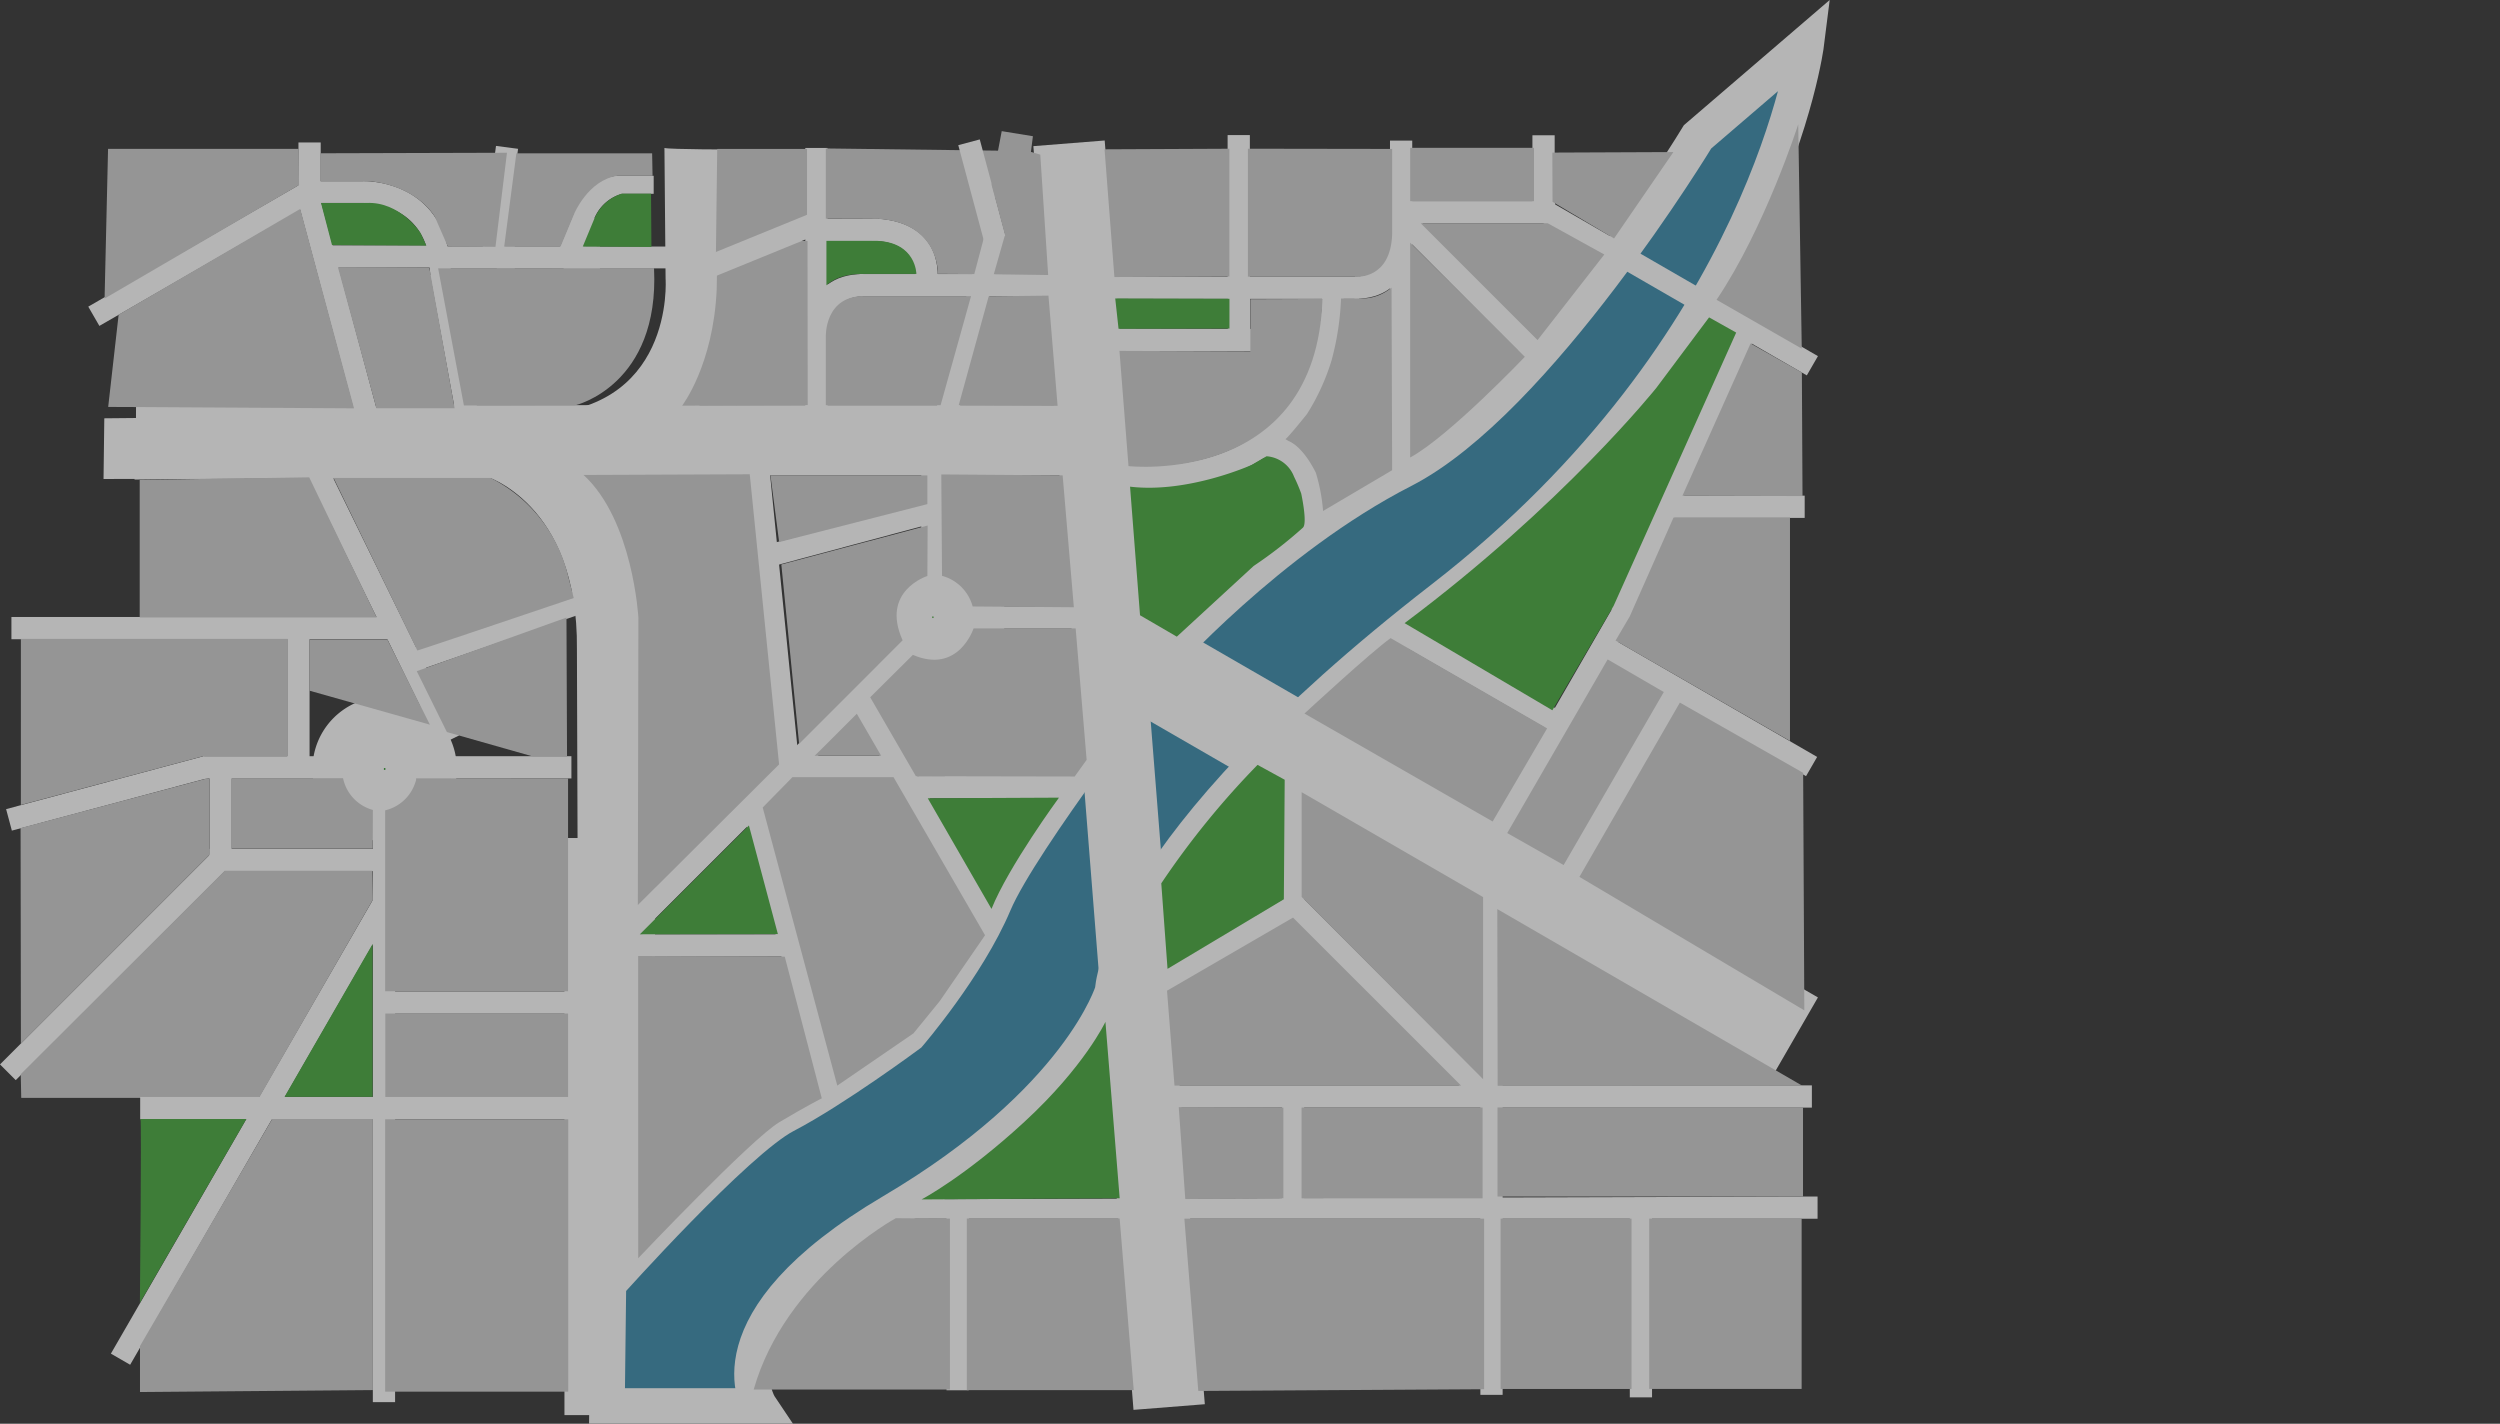 <svg xmlns="http://www.w3.org/2000/svg" width="387.291" height="220.555" viewBox="0 0 387.291 220.555">
  <rect x="0" y="0" width="387.291" height="220.555" fill="#333333" stroke="none"/>
  <g id="temp-delete-google-map" transform="translate(111.91 139.59)" opacity="0.64" style="isolation: isolate">
    <path id="ee-background" d="M365.434,188.923h0Z" transform="translate(-90.054 -113.33)" fill="#a9ff63"/>
    <g id="Group_14" data-name="Group 14" transform="translate(-5.049 1.359)">
      <path id="Path_14" data-name="Path 14" d="M448.4,599.9" transform="translate(-448.4 -599.9)" fill="#dff3fb"/>
    </g>
    <path id="Path_15" data-name="Path 15" d="M83.335,24.476l.178,20.258s1.552,21.244-21.385,21l-65.567.624-.12,9.4,61.894-.127S93.2,81.575,94.148,45.087l.469-20.37S84.059,24.717,83.335,24.476Z" transform="translate(-92.312 -141.145)" fill="#fff" stroke="rgba(0,0,0,0)" stroke-width="7.673"/>
    <path id="Path_16" data-name="Path 16" d="M87.726,0l.645,54.08s-4.056,14.7-26.942,14.461L.12,68.746,0,80.461l60.841.613s36.992,4.007,37.942-32.4L99.251.241S88.448.241,87.726,0Z" transform="translate(-91.076 22.426) rotate(-90)" fill="#fff" stroke="rgba(0,0,0,0)" stroke-width="7.656"/>
    <g id="Group_15" data-name="Group 15" transform="translate(-46.164 -76.824)">
      <g id="g-1" transform="translate(0 0)">
        <g id="g-2">
          <path id="Path_17" data-name="Path 17" d="M326.313,27.287H436.192V38.163H326.313Z" transform="translate(-326.313 -27.287)" fill="#fff"/>
        </g>
      </g>
    </g>
    <g id="Group_16" data-name="Group 16" transform="translate(-12.653 -9.767) rotate(90)">
      <g id="g-3" transform="translate(0 0)">
        <g id="g-4">
          <path id="Path_18" data-name="Path 18" d="M0,0H89.4V11.814H0Z" fill="#fff"/>
        </g>
      </g>
    </g>
    <g id="Group_17" data-name="Group 17" transform="matrix(0.898, -0.44, 0.44, 0.898, -64.733, -66.754)">
      <g id="g-5" transform="translate(0 0)">
        <g id="g-6" transform="translate(0 0)">
          <path id="Path_19" data-name="Path 19" d="M0,0H3.446V47.44H0Z" fill="#fff"/>
        </g>
      </g>
    </g>
    <g id="Group_18" data-name="Group 18" transform="translate(-57.845 -25.99)">
      <g id="g-7" transform="translate(0 0)">
        <g id="g-8">
          <path id="Path_20" data-name="Path 20" d="M346.18,26.03a5.526,5.526,0,1,1-5.526,5.526A5.528,5.528,0,0,1,346.18,26.03Z" transform="translate(-340.654 -26.03)" fill="#008200" stroke="#fff" stroke-width="11.317"/>
        </g>
      </g>
    </g>
    <g id="Group_19" data-name="Group 19" transform="translate(-48.688 -18.996) rotate(-90)">
      <g id="g-9" transform="translate(0 0)">
        <g id="g-10">
          <path id="Path_21" data-name="Path 21" d="M0,0H3.446V25.3H0Z" fill="#fff"/>
        </g>
      </g>
    </g>
    <g id="Group_20" data-name="Group 20" transform="translate(-80.357 -18.993) rotate(-90)">
      <g id="g-11">
        <g id="g-12">
          <path id="Path_22" data-name="Path 22" d="M0,0H3.446V22.881H0Z" fill="#fff"/>
        </g>
      </g>
    </g>
    <g id="Group_21" data-name="Group 21" transform="matrix(-0.259, -0.966, 0.966, -0.259, -110.072, -10.915)">
      <g id="g-13" transform="translate(0 0)">
        <g id="g-14" transform="translate(0 0)">
          <path id="Path_23" data-name="Path 23" d="M0,0H3.446V31.728H0Z" fill="#fff"/>
        </g>
      </g>
    </g>
    <g id="Group_22" data-name="Group 22" transform="translate(-54.151 -14.638)">
      <g id="g-15" transform="translate(0)">
        <g id="g-16">
          <path id="Path_24" data-name="Path 24" d="M10.234,231.478H13.68V323.74H10.234Z" transform="translate(-10.234 -231.478)" fill="#fff"/>
        </g>
      </g>
    </g>
    <g id="Group_23" data-name="Group 23" transform="matrix(0.866, 0.5, -0.5, 0.866, -54.067, -0.32)">
      <g id="g-17" transform="translate(0 0)">
        <g id="g-18" transform="translate(0)">
          <path id="Path_25" data-name="Path 25" d="M0,0H3.446V81.329H0Z" fill="#fff"/>
        </g>
      </g>
    </g>
    <g id="Group_24" data-name="Group 24" transform="translate(-79.456 -19.817)">
      <g id="g-19" transform="translate(0)">
        <g id="g-20">
          <path id="Path_26" data-name="Path 26" d="M10.234,38.078H13.68V53.255H10.234Z" transform="translate(-10.234 -38.078)" fill="#fff"/>
        </g>
      </g>
    </g>
    <g id="Group_25" data-name="Group 25" transform="matrix(0, -1, 1, 0, -79.452, -4.636)">
      <g id="g-21" transform="translate(0)">
        <g id="g-22">
          <path id="Path_27" data-name="Path 27" d="M0,0H3.446V25.543H0Z" fill="#fff"/>
        </g>
      </g>
    </g>
    <g id="Group_26" data-name="Group 26" transform="translate(-79.248 -7.357) rotate(45)">
      <g id="g-23" transform="translate(0 0)">
        <g id="g-24">
          <path id="Path_28" data-name="Path 28" d="M0,0H3.446V46.191H0Z" fill="#fff"/>
        </g>
      </g>
    </g>
    <g id="Group_27" data-name="Group 27" transform="translate(-52.493 17.443) rotate(-90)">
      <g id="g-25" transform="translate(0 0)">
        <g id="g-26">
          <path id="Path_29" data-name="Path 29" d="M0,0H3.446V37.437H0Z" fill="#fff"/>
        </g>
      </g>
    </g>
    <g id="Group_28" data-name="Group 28" transform="matrix(0, 1, -1, 0, -51.278, -44.009)">
      <g id="g-27" transform="translate(0 0)">
        <g id="g-28">
          <path id="Path_30" data-name="Path 30" d="M0,0H3.446V58.862H0Z" fill="#fff"/>
        </g>
      </g>
    </g>
    <g id="Group_29" data-name="Group 29" transform="translate(-67.399 -41.536)">
      <g id="g-29" transform="translate(0)">
        <g id="g-30">
          <path id="Path_31" data-name="Path 31" d="M10.234,49.673H13.68v19.8H10.234Z" transform="translate(-10.234 -49.673)" fill="#fff"/>
        </g>
      </g>
    </g>
    <path id="Path_32" data-name="Path 32" d="M189.1,504.1a6.456,6.456,0,0,1-4.621-4.92H167.246V510.1h21.831Z" transform="translate(-243.245 -518.216)" fill="#cdcdcd" stroke="#fff" stroke-width="0"/>
    <path id="Path_33" data-name="Path 33" d="M317.239,499.284a1.009,1.009,0,0,1-.089.55,6.474,6.474,0,0,1-4.7,4.409V532.27h28.333V499.31Z" transform="translate(-364.691 -518.298)" fill="#cdcdcd" stroke="rgba(255,255,255,0)" stroke-width="15.746"/>
    <g id="Group_30" data-name="Group 30" transform="translate(-52.216 17.421)">
      <g id="g-31" transform="translate(0 0)">
        <g id="g-32">
          <path id="Path_34" data-name="Path 34" d="M84.089,32.851H112.4V45.945H84.089Z" transform="translate(-84.089 -32.851)" fill="#cdcdcd"/>
        </g>
      </g>
    </g>
    <path id="Path_35" data-name="Path 35" d="M222.712,630.722V654.4H209.074Z" transform="translate(-276.905 -624.066)" fill="#45a73c" stroke="#000" stroke-width="0"/>
    <path id="Path_36" data-name="Path 36" d="M31.427,572.576H54.31l.076,4.484L36.748,607.766H-.088l-.076-3.673Z" transform="translate(-108.531 -577.276)" fill="#cdcdcd" stroke="#000" stroke-width="0"/>
    <path id="Path_37" data-name="Path 37" d="M-.3,507.122l28.813-7.668h.436v11.831l-29.2,29.23Z" transform="translate(-108.42 -518.435)" fill="#cdcdcd" stroke="#000" stroke-width="0"/>
    <path id="Path_38" data-name="Path 38" d="M-.059,388.636H41.293V406.8H28.238l-28.3,7.57Z" transform="translate(-108.615 -429.26)" fill="#cdcdcd" stroke="#000" stroke-width="0"/>
    <g id="Group_31" data-name="Group 31" transform="translate(-90.266 -65.644)">
      <g id="g-33" transform="translate(0)">
        <g id="g-34">
          <path id="Path_39" data-name="Path 39" d="M107.366,51.786l26.259-.405,10.454,21.712H107.366Z" transform="translate(-107.366 -51.381)" fill="#cdcdcd"/>
        </g>
      </g>
    </g>
    <g id="Group_32" data-name="Group 32" transform="matrix(0.984, -0.179, 0.179, 0.984, -45.291, -96.995)">
      <g id="g-35">
        <g id="g-36">
          <path id="Path_40" data-name="Path 40" d="M0,0,3.222.323l.285,21.269H.061Z" fill="#fff"/>
        </g>
      </g>
    </g>
    <path id="Path_41" data-name="Path 41" d="M216.52,40.814l-3.257.065-.367-3.721s-.717-7.718-10-8.095l-.027-3.442s11.28-.374,13.223,11.311Z" transform="translate(-258.427 -137.143)" fill="#fff" stroke="#000" stroke-width="0"/>
    <path id="Path_42" data-name="Path 42" d="M325.833,111.98" transform="translate(-354.258 -205.914)" fill="#fff" stroke="#000" stroke-width="0"/>
    <g id="Group_33" data-name="Group 33" transform="matrix(-0.5, -0.866, 0.866, -0.5, -96.514, -89.101)">
      <g id="g-37" transform="translate(0 0)">
        <g id="g-38">
          <path id="Path_43" data-name="Path 43" d="M0,0H3.446V40.154H0Z" fill="#fff"/>
        </g>
      </g>
    </g>
    <g id="Group_34" data-name="Group 34" transform="translate(-65.674 -117.52)">
      <g id="g-39" transform="translate(0 0)">
        <g id="g-40">
          <path id="Path_44" data-name="Path 44" d="M10.234,18.084H13.68v7.208H10.234Z" transform="translate(-10.234 -18.084)" fill="#fff"/>
        </g>
      </g>
    </g>
    <g id="Group_35" data-name="Group 35" transform="translate(-43.534 -97.981) rotate(-90)">
      <g id="g-43" transform="translate(0 0)">
        <g id="g-44">
          <path id="Path_45" data-name="Path 45" d="M0,0H3.446V11.368H0Z" fill="#fff"/>
        </g>
      </g>
    </g>
    <g id="Group_36" data-name="Group 36" transform="matrix(0.992, 0.13, -0.13, 0.992, -35.072, -116.985)">
      <g id="g-45" transform="translate(0 0)">
        <g id="g-46">
          <path id="Path_46" data-name="Path 46" d="M0,0H3.446V17.569H0Z" fill="#fff"/>
        </g>
      </g>
    </g>
    <g id="Group_37" data-name="Group 37" transform="translate(-34.949 -97.983) rotate(-90)">
      <g id="g-47" transform="translate(0 0)">
        <g id="g-48">
          <path id="Path_47" data-name="Path 47" d="M0,0H3.446V15.979H0Z" fill="#fff"/>
        </g>
      </g>
    </g>
    <g id="Group_38" data-name="Group 38" transform="matrix(0.925, 0.381, -0.381, 0.925, -22.846, -107.049)">
      <g id="g-49" transform="translate(0 0)">
        <g id="g-50">
          <path id="Path_48" data-name="Path 48" d="M.021.218,3.421,0l.025,7.824H0Z" fill="#fff"/>
        </g>
      </g>
    </g>
    <path id="Path_49" data-name="Path 49" d="M274.948,115.949l17.3-.047s13.035-3.091,12.153-21.214l-33.446.015Z" transform="translate(-314.991 -192.721)" fill="#cdcdcd" stroke="#000" stroke-width="0"/>
    <g id="Group_39" data-name="Group 39" transform="translate(-95.709 -93.344) rotate(-90)">
      <g id="g-55">
        <g id="g-56">
          <path id="Path_50" data-name="Path 50" d="M0,0,23.181.539V30.062l-5.6.067Z" fill="#cdcdcd"/>
        </g>
      </g>
    </g>
    <g id="Group_40" data-name="Group 40" transform="matrix(0.966, -0.259, 0.259, 0.966, -65.814, -108.614)">
      <g id="g-57" transform="translate(0 0)">
        <g id="g-58">
          <path id="Path_51" data-name="Path 51" d="M0,0H3.446V13.259H0Z" fill="#fff"/>
        </g>
      </g>
    </g>
    <g id="Group_41" data-name="Group 41" transform="matrix(0, -1, 1, 0, -61.389, -98.138)">
      <g id="g-59">
        <g id="g-60">
          <path id="Path_52" data-name="Path 52" d="M0,0H3.446V17.587H0Z" fill="#fff"/>
        </g>
      </g>
    </g>
    <path id="Path_53" data-name="Path 53" d="M168.919,42.846l1.707,6.529,14.615.086-.9-1.959s-3.155-4.915-8.4-4.647Z" transform="translate(-231.104 -151.003)" fill="#45a73c" stroke="#000" stroke-width="0"/>
    <g id="Group_42" data-name="Group 42" transform="matrix(0.966, -0.259, 0.259, 0.966, -62.425, -95.961)">
      <g id="g-61" transform="translate(0 0)">
        <g id="g-62" transform="translate(0 0)">
          <path id="Path_54" data-name="Path 54" d="M0,0H3.446V22.139H0Z" fill="#fff"/>
        </g>
      </g>
    </g>
    <g id="Group_43" data-name="Group 43" transform="translate(-95.149 -76.331) rotate(-90)">
      <g id="g-63">
        <g id="g-64">
          <path id="Path_55" data-name="Path 55" d="M.221,0,14.509,1.617,30.9,29.754,0,38.085Z" fill="#cdcdcd"/>
        </g>
      </g>
    </g>
    <g id="Group_44" data-name="Group 44" transform="translate(-59.558 -76.348) rotate(-90)">
      <g id="g-65">
        <g id="g-66">
          <path id="Path_56" data-name="Path 56" d="M0,5.959,21.841,0l-.093,14.16L0,18.075Z" fill="#cdcdcd"/>
        </g>
      </g>
    </g>
    <path id="Path_57" data-name="Path 57" d="M831.835-35.241S826,11.587,775.456,50.745s-51.1,60.821-51.1,60.821-5,16.941-34.16,34.16-20.514,30.122-20.514,30.122H646.029l.225-18.88s19.833-22.213,27.411-26.15S692.832,118.3,692.832,118.3,701.858,107.808,706,98s25.445-37.183,25.445-37.183S748.6,41.506,769.358,30.886s45.617-51.651,45.617-51.651Z" transform="translate(-663.903 -97.631)" fill="#388aab" stroke="#fff" stroke-width="5.496"/>
    <g id="Group_45" data-name="Group 45" transform="matrix(-0.079, -0.997, 0.997, -0.079, 63.687, 78.821)">
      <g id="g-67" transform="translate(0 0)">
        <g id="g-68" transform="translate(0 0)">
          <path id="Path_58" data-name="Path 58" d="M0,0H196.36V11.082H0Z" transform="translate(0 0)" fill="#fff"/>
        </g>
      </g>
    </g>
    <g id="Group_46" data-name="Group 46" transform="matrix(-0.866, -0.5, 0.5, -0.866, 162.381, 27.637)">
      <g id="g-69" transform="translate(0 0)">
        <g id="g-70">
          <path id="Path_59" data-name="Path 59" d="M0,0H126.771V14.673H0Z" fill="#fff"/>
        </g>
      </g>
    </g>
    <g id="Group_48" data-name="Group 48" transform="translate(12.844 -116.669)">
      <g id="g-73" transform="translate(0 0)">
        <g id="g-74">
          <path id="Path_61" data-name="Path 61" d="M10.234,110.51H13.68v44.047H10.234Z" transform="translate(-10.234 -110.51)" fill="#fff"/>
        </g>
      </g>
    </g>
    <path id="Path_62" data-name="Path 62" d="M541.292,109.463h-3.436s-.562-10.2,9.032-10.158l-.094,3.466S541.292,102.409,541.292,109.463Z" transform="translate(-525.056 -196.437)" fill="#fff" stroke="#000" stroke-width="0"/>
    <g id="Group_49" data-name="Group 49" transform="matrix(0, -1, 1, 0, 21.245, -93.689)">
      <g id="g-75" transform="translate(0 0)">
        <g id="g-76">
          <path id="Path_63" data-name="Path 63" d="M0,0H3.446V35.75H0Z" fill="#fff"/>
        </g>
      </g>
    </g>
    <path id="Path_64" data-name="Path 64" d="M760.043,163.2" transform="translate(-705.656 -247.131)" fill="#fff" stroke="#000" stroke-width="0"/>
    <g id="Group_50" data-name="Group 50" transform="translate(24.14 -105.705) rotate(90)">
      <g id="g-79" transform="translate(0 0)">
        <g id="g-80">
          <path id="Path_65" data-name="Path 65" d="M0,0H3.446V10.573H0Z" fill="#fff"/>
        </g>
      </g>
    </g>
    <path id="Path_66" data-name="Path 66" d="M3.442,10.158H.006S-.555-.047,9.038,0L8.944,3.466S3.442,3.1,3.442,10.158Z" transform="translate(33.371 -105.712) rotate(90)" fill="#fff" stroke="#000" stroke-width="0"/>
    <g id="Group_51" data-name="Group 51" transform="matrix(-0.966, -0.259, 0.259, -0.966, 36.275, -74.676)">
      <g id="g-81" transform="translate(0 0)">
        <g id="g-82" transform="translate(0 0)">
          <path id="Path_67" data-name="Path 67" d="M0,0H3.446V29.562H0Z" fill="#fff"/>
        </g>
      </g>
    </g>
    <path id="Path_68" data-name="Path 68" d="M555.481,72.994v6.894s1.5-1.724,5.245-1.774h8.692s-.025-4.821-5.995-5.12Z" transform="translate(-539.365 -175.265)" fill="#45a73c" stroke="#008200" stroke-width="0"/>
    <path id="Path_69" data-name="Path 69" d="M457.8,98.45l-19.46.094s4.851-6.3,5.36-18.04l.119-7.484h13.951Z" transform="translate(-444.581 -175.285)" fill="#cdcdcd" stroke="#008200" stroke-width="0"/>
    <path id="Path_70" data-name="Path 70" d="M573.133,133.679H555.352v-10.6s-.254-6.5,6.169-6.3h16.331Z" transform="translate(-539.33 -210.495)" fill="#cdcdcd" stroke="#008200" stroke-width="0"/>
    <path id="Path_71" data-name="Path 71" d="M573,19.077s.24-7.874-9.268-8.524l-8.106-.026V-.349l28.066.362-5.065,19.1Z" transform="translate(-539.604 -116.245)" fill="#cdcdcd" stroke="#008200" stroke-width="0"/>
    <g id="Group_52" data-name="Group 52" transform="translate(-1.004 -116.521)">
      <g id="g-77" transform="translate(0 0)">
        <g id="g-78">
          <path id="Path_72" data-name="Path 72" d="M40.495,30.195H54.411V42.23L40.293,46.546Z" transform="translate(-40.293 -30.195)" fill="#cdcdcd"/>
        </g>
      </g>
    </g>
    <g id="Group_53" data-name="Group 53" transform="translate(42.043 -116.151)">
      <g id="g-83" transform="translate(0 0)">
        <g id="g-84">
          <path id="Path_73" data-name="Path 73" d="M47.123,50.817l1.776.514,1.222,18.654L41.7,69.85Z" transform="translate(-41.696 -50.817)" fill="#cdcdcd"/>
        </g>
      </g>
    </g>
    <g id="Group_54" data-name="Group 54" transform="translate(36.613 -93.793)">
      <g id="g-85" transform="translate(0 0)">
        <g id="g-86">
          <path id="Path_74" data-name="Path 74" d="M19.25,41.854l9.257-.107,1.417,17.07L14.607,58.71Z" transform="translate(-14.607 -41.747)" fill="#cdcdcd"/>
        </g>
      </g>
    </g>
    <g id="Group_55" data-name="Group 55" transform="translate(30.812 -66.827)">
      <g id="g-87" transform="translate(0 0)">
        <g id="g-88">
          <path id="Path_75" data-name="Path 75" d="M10.234,44.769H13.68V62.613H10.234Z" transform="translate(-10.234 -44.769)" fill="#fff"/>
        </g>
      </g>
    </g>
    <g id="Group_56" data-name="Group 56" transform="translate(27.082 -49.497)">
      <g id="g-89" transform="translate(0 0)">
        <g id="g-90">
          <path id="Path_76" data-name="Path 76" d="M346.18,26.03a5.526,5.526,0,1,1-5.526,5.526A5.528,5.528,0,0,1,346.18,26.03Z" transform="translate(-340.654 -26.03)" fill="#45a73c" stroke="#fff" stroke-width="11.317"/>
        </g>
      </g>
    </g>
    <g id="Group_57" data-name="Group 57" transform="matrix(0, 1, -1, 0, 57.45, -45.65)">
      <g id="g-91" transform="translate(0 0)">
        <g id="g-92">
          <path id="Path_77" data-name="Path 77" d="M0,0H3.446V19.736H0Z" fill="#fff"/>
        </g>
      </g>
    </g>
    <g id="Group_58" data-name="Group 58" transform="translate(28.536 -41.118) rotate(45)">
      <g id="g-93" transform="translate(0 0)">
        <g id="g-94">
          <path id="Path_78" data-name="Path 78" d="M0,0H3.446V63.55H0Z" fill="#fff"/>
        </g>
      </g>
    </g>
    <g id="Group_59" data-name="Group 59" transform="matrix(0.995, -0.1, 0.1, 0.995, 3.834, -66.904)">
      <g id="g-95" transform="translate(0 0)">
        <g id="g-96">
          <path id="Path_79" data-name="Path 79" d="M0,0H3.446V47.944H0Z" fill="#fff"/>
        </g>
      </g>
    </g>
    <g id="Group_60" data-name="Group 60" transform="matrix(0.866, -0.5, 0.5, 0.866, 19.567, -30.784)">
      <g id="g-97" transform="translate(0 0)">
        <g id="g-98">
          <path id="Path_80" data-name="Path 80" d="M0,0H3.446V40.3H0Z" fill="#fff"/>
        </g>
      </g>
    </g>
    <g id="Group_61" data-name="Group 61" transform="matrix(0.966, -0.259, 0.259, 0.966, 3.082, -14.043)">
      <g id="g-99" transform="translate(0 0)">
        <g id="g-100" transform="translate(0)">
          <path id="Path_81" data-name="Path 81" d="M0,0H3.446V45.884H0Z" fill="#fff"/>
        </g>
      </g>
    </g>
    <g id="Group_62" data-name="Group 62" transform="matrix(0, -1, 1, 0, -13.536, 8.598)">
      <g id="g-101" transform="translate(0 0)">
        <g id="g-102">
          <path id="Path_82" data-name="Path 82" d="M0,0H3.446V23.687H0Z" fill="#fff"/>
        </g>
      </g>
    </g>
    <g id="Group_63" data-name="Group 63" transform="matrix(0, -1, 1, 0, 9.069, -19.053)">
      <g id="g-103" transform="translate(0 0)">
        <g id="g-104">
          <path id="Path_83" data-name="Path 83" d="M0,0H3.446V19.145H0Z" fill="#fff"/>
        </g>
      </g>
    </g>
    <path id="Path_84" data-name="Path 84" d="M545.694,454.543h10.314l-3.772-6.505S545.694,454.617,545.694,454.543Z" transform="translate(-531.414 -477.06)" fill="#cdcdcd" stroke="#cdcdcd" stroke-width="0"/>
    <path id="Path_85" data-name="Path 85" d="M404.035,553.532l16.9-16.862,4.486,16.824Z" transform="translate(-416.825 -548.383)" fill="#45a73c" stroke="#008200" stroke-width="0"/>
    <g id="Group_64" data-name="Group 64" transform="matrix(-0.259, -0.966, 0.966, -0.259, 7.926, -51.904)">
      <g id="g-105" transform="translate(0 0)">
        <g id="g-106">
          <path id="Path_86" data-name="Path 86" d="M0,0H3.446V25.854H0Z" fill="#fff"/>
        </g>
      </g>
    </g>
    <g id="Group_65" data-name="Group 65" transform="matrix(0, -1, 1, 0, 29.412, -15.911)">
      <g id="g-107" transform="translate(0 0)">
        <g id="g-108">
          <path id="Path_87" data-name="Path 87" d="M0,0H3.446l.067,26.036L.064,23.13Z" fill="#fff"/>
        </g>
      </g>
    </g>
    <path id="Path_88" data-name="Path 88" d="M509.155,498.359h15.657l14.179,24.488-7.023,10.212-4.07,4.993L516.1,546.14l-11.555-43.083Z" transform="translate(-498.301 -517.554)" fill="#cdcdcd" stroke="#008200" stroke-width="0"/>
    <path id="Path_89" data-name="Path 89" d="M649.326,273.942a6.721,6.721,0,0,1,4.746,4.746l15.676.122-1.736-20.439-18.8-.138Z" transform="translate(-615.301 -324.325)" fill="#cdcdcd" stroke="#008200" stroke-width="0"/>
    <g id="Group_66" data-name="Group 66" transform="translate(-21.511 -66.117)">
      <g id="g-109" transform="translate(0 0)">
        <g id="g-110">
          <path id="Path_90" data-name="Path 90" d="M51.388,17.351H75.693V21.8L52.729,27.678Z" transform="translate(-22.427 -17.177)" fill="#cdcdcd"/>
          <path id="Path_91" data-name="Path 91" d="M83.748,51.583s-7.3,2.294-3.836,9.965L63.878,77.582,61.123,49.8l22.663-6.034Z" transform="translate(-30.48 -35.827)" fill="#cdcdcd" stroke="#008200" stroke-width="0"/>
          <path id="Path_92" data-name="Path 92" d="M-95.78,3.214l25.748-.106,4.546,44.947L-87.369,69.838l.088-44.5S-88.1,10.245-95.78,3.214Z" transform="translate(95.78 -3.109)" fill="#cdcdcd" stroke="#008200" stroke-width="0"/>
        </g>
      </g>
    </g>
    <g id="Group_67" data-name="Group 67" transform="translate(106.869 -66.563) rotate(180)">
      <g id="g-111" transform="translate(0)">
        <g id="g-112">
          <path id="Path_93" data-name="Path 93" d="M0,1.059,3.446,0V51.241H0Z" fill="#fff"/>
        </g>
      </g>
    </g>
    <path id="Path_94" data-name="Path 94" d="M3.442,10.158H.006S-.555-.047,9.038,0L8.944,3.466S3.442,3.1,3.442,10.158Z" transform="translate(106.937 -93.294) rotate(180)" fill="#fff" stroke="#000" stroke-width="0"/>
    <g id="Group_68" data-name="Group 68" transform="matrix(0, 1, -1, 0, 98.639, -96.737)">
      <g id="g-113" transform="translate(0 0)">
        <g id="g-114">
          <path id="Path_95" data-name="Path 95" d="M0,0H3.446V40.014H0Z" fill="#fff"/>
        </g>
      </g>
    </g>
    <g id="Group_69" data-name="Group 69" transform="matrix(-1, 0, 0, -1, 81.713, -94.252)">
      <g id="g-115" transform="translate(0)">
        <g id="g-116">
          <path id="Path_96" data-name="Path 96" d="M0,0H3.446V24.411H0Z" fill="#fff"/>
        </g>
      </g>
    </g>
    <path id="Path_97" data-name="Path 97" d="M819.639,140.8v3.477s29.007,2.067,30.007-30.2l-3.37-.1S847.36,140.35,819.639,140.8Z" transform="translate(-753.376 -208.241)" fill="#fff" stroke="#008200" stroke-width="0"/>
    <path id="Path_98" data-name="Path 98" d="M3.895,10.067,0,9.792S-.286-.137,13.434,0L14.9,3.467S3.436,3.472,3.895,10.067Z" transform="translate(93.267 -72.581) rotate(90)" fill="#fff" stroke="#000" stroke-width="0"/>
    <path id="Path_99" data-name="Path 99" d="M945.241,110.011a7.063,7.063,0,0,1-4.356,1.694h-3.469a42.726,42.726,0,0,1-1.47,9.594,34.04,34.04,0,0,1-3.8,8.293s-2.823,3.538-3.341,3.9l.474.293s2.055.582,4.231,4.9a27.537,27.537,0,0,1,1.124,5.938l10.7-6.319Z" transform="translate(-841.578 -205.051)" fill="#cdcdcd" stroke="#000" stroke-width="0"/>
    <path id="Path_100" data-name="Path 100" d="M1290.81,155.581" transform="translate(-1135.196 -240.999)" fill="#b1b1b1" stroke="#000" stroke-width="0"/>
    <g id="Group_70" data-name="Group 70" transform="matrix(-1, 0, 0, -1, 81.742, -87.405)">
      <g id="g-117" transform="translate(0)">
        <g id="g-118">
          <path id="Path_101" data-name="Path 101" d="M0,0H3.446V8.3H0Z" fill="#fff"/>
        </g>
      </g>
    </g>
    <g id="Group_71" data-name="Group 71" transform="translate(59.203 -116.548)">
      <g id="g-121" transform="translate(0 0)">
        <g id="g-122">
          <path id="Path_102" data-name="Path 102" d="M42.915,49.74l19.337-.09V69.44l-17.812.09Z" transform="translate(-42.915 -49.651)" fill="#cdcdcd"/>
        </g>
      </g>
    </g>
    <g id="Group_72" data-name="Group 72" transform="translate(60.858 -93.353)">
      <g id="g-123" transform="translate(0 0)">
        <g id="g-124">
          <path id="Path_103" data-name="Path 103" d="M57.086,11.349l17.695.047v4.619L57.6,16.061Z" transform="translate(-57.086 -11.349)" fill="#45a73c"/>
        </g>
      </g>
    </g>
    <path id="Path_104" data-name="Path 104" d="M898.7-.134V19.687h16.83s5.265.443,5.519-6.543V-.1Z" transform="translate(-817.291 -116.418)" fill="#cdcdcd" stroke="#000" stroke-width="0"/>
    <g id="Group_73" data-name="Group 73" transform="matrix(0, 1, -1, 0, 128.99, -108.439)">
      <g id="g-125" transform="translate(0 0)">
        <g id="g-126">
          <path id="Path_105" data-name="Path 105" d="M0,0H3.446V24.412H0Z" fill="#fff"/>
        </g>
      </g>
    </g>
    <g id="Group_74" data-name="Group 74" transform="matrix(-0.5, 0.866, -0.866, -0.5, 169.717, -84.42)">
      <g id="g-127" transform="translate(0 0)">
        <g id="g-128">
          <path id="Path_106" data-name="Path 106" d="M0,0H3.446V48.075H0Z" fill="#fff"/>
        </g>
      </g>
    </g>
    <g id="Group_75" data-name="Group 75" transform="matrix(-1, 0, 0, -1, 128.933, -106.853)">
      <g id="g-129" transform="translate(0)">
        <g id="g-130">
          <path id="Path_107" data-name="Path 107" d="M0,0H3.446V11.781H0Z" fill="#fff"/>
        </g>
      </g>
    </g>
    <g id="Group_76" data-name="Group 76" transform="matrix(-0.707, 0.707, -0.707, -0.707, 127.282, -86.18)">
      <g id="g-131" transform="translate(0 0)">
        <g id="g-132" transform="translate(0 0)">
          <path id="Path_108" data-name="Path 108" d="M.005.646,3.5,0,3.446,28.4H0Z" fill="#fff"/>
        </g>
      </g>
    </g>
    <g id="Group_77" data-name="Group 77" transform="matrix(-0.914, -0.406, 0.406, -0.914, 140.597, -43.892)">
      <g id="g-135" transform="translate(0 0)">
        <g id="g-136">
          <path id="Path_109" data-name="Path 109" d="M0,0H3.446V48.224H0Z" fill="#fff"/>
        </g>
      </g>
    </g>
    <g id="Group_78" data-name="Group 78" transform="matrix(-0.5, 0.866, -0.866, -0.5, 169.595, -22.33)">
      <g id="g-137" transform="translate(0 0)">
        <g id="g-138">
          <path id="Path_110" data-name="Path 110" d="M0,0H3.446V37.187H0Z" fill="#fff"/>
        </g>
      </g>
    </g>
    <g id="Group_79" data-name="Group 79" transform="matrix(-0.866, -0.5, 0.5, -0.866, 121.063, -9.343)">
      <g id="g-139" transform="translate(0 0)">
        <g id="g-140">
          <path id="Path_111" data-name="Path 111" d="M0,0H3.446V40.587H0Z" fill="#fff"/>
        </g>
      </g>
    </g>
    <g id="Group_80" data-name="Group 80" transform="matrix(-0.5, 0.866, -0.866, -0.5, 129.771, -29.537)">
      <g id="g-141" transform="translate(0 0)">
        <g id="g-142">
          <path id="Path_112" data-name="Path 112" d="M.065,0H3.511V28.85L0,27.77Z" fill="#fff"/>
        </g>
      </g>
    </g>
    <g id="Group_81" data-name="Group 81" transform="matrix(-0.866, -0.5, 0.5, -0.866, 133.071, -3.683)">
      <g id="g-143" transform="translate(0 0)">
        <g id="g-144">
          <path id="Path_113" data-name="Path 113" d="M0,0H3.446V32.148H0Z" fill="#fff"/>
        </g>
      </g>
    </g>
    <g id="Group_82" data-name="Group 82" transform="matrix(0, 1, -1, 0, 167.664, -62.805)">
      <g id="g-145" transform="translate(0 0)">
        <g id="g-146" transform="translate(0)">
          <path id="Path_114" data-name="Path 114" d="M0,0H3.446V21.9H0Z" fill="#fff"/>
        </g>
      </g>
    </g>
    <g id="Group_83" data-name="Group 83" transform="translate(106.554 -108.424) rotate(-90)">
      <g id="g-147" transform="translate(0 0)">
        <g id="g-148">
          <path id="Path_115" data-name="Path 115" d="M0,0H8.264V19.176H0Z" fill="#cdcdcd"/>
        </g>
      </g>
    </g>
    <path id="Path_116" data-name="Path 116" d="M556.722,720.191" transform="translate(-541.112 -695.339)" fill="#b1b1b1" stroke="#008200" stroke-width="0"/>
    <g id="Group_84" data-name="Group 84" transform="matrix(0, -1, 1, 0, -90.193, 33.796)">
      <g id="g-149" transform="translate(0 0)">
        <g id="g-150">
          <path id="Path_117" data-name="Path 117" d="M0,0H3.446V67.893H0Z" fill="#fff"/>
        </g>
      </g>
    </g>
    <path id="Path_118" data-name="Path 118" d="M662.435,525.191" transform="translate(-626.664 -538.423)" fill="#b1b1b1" stroke="#008200" stroke-width="0"/>
    <path id="Path_119" data-name="Path 119" d="M662.979,510.912s-7.8,10.639-10.454,17.237l-9.872-17.14Z" transform="translate(-610.837 -526.933)" fill="#45a73c" stroke="#008200" stroke-width="0"/>
    <path id="Path_120" data-name="Path 120" d="M407.388,636.488l.011,46.823s17.523-18.491,21.868-21.078,6.568-3.691,6.568-3.691l-5.736-21.95Z" transform="translate(-420.438 -627.983)" fill="#cdcdcd" stroke="#008200" stroke-width="0"/>
    <path id="Path_121" data-name="Path 121" d="M1150.49-1.086l.031,7.623,9.529,5.682,9.193-13.386Z" transform="translate(-1021.918 -114.865)" fill="#cdcdcd" stroke="#008200" stroke-width="0"/>
    <path id="Path_122" data-name="Path 122" d="M1283.53,3.987l13.2,7.567-.545-34.758S1291.07-7.212,1283.53,3.987Z" transform="translate(-1129.519 -97.132)" fill="#cdcdcd" stroke="#008200" stroke-width="0"/>
    <path id="Path_123" data-name="Path 123" d="M1266.794,150.66l7.947,4.49.1,19.149-18.607-.048Z" transform="translate(-1107.512 -237.039)" fill="#cdcdcd" stroke="#008200" stroke-width="0"/>
    <path id="Path_124" data-name="Path 124" d="M1138.507,406.322l-8.7-5.054-15.56,26.9,8.74,4.956Z" transform="translate(-992.666 -438.703)" fill="#cdcdcd" stroke="#008200" stroke-width="0"/>
    <path id="Path_125" data-name="Path 125" d="M950.274,396.052s10.278-9.5,13.35-11.684l24.243,13.984-8.441,14.426Z" transform="translate(-860.103 -425.103)" fill="#cdcdcd" stroke="#008200" stroke-width="0"/>
    <path id="Path_126" data-name="Path 126" d="M1189.48,435.518l19.1,10.88.182,36.8-34.844-20.68Z" transform="translate(-1041.152 -466.264)" fill="#cdcdcd" stroke="#008200" stroke-width="0"/>
    <path id="Path_127" data-name="Path 127" transform="translate(-88.643 -113.546)" fill="#fff" stroke="#008200" stroke-width="0"/>
    <g id="Group_85" data-name="Group 85" transform="matrix(-0.5, -0.866, 0.866, -0.5, 66.132, 15.651)">
      <g id="g-151" transform="translate(0 0)">
        <g id="g-152" transform="translate(0 0)">
          <path id="Path_128" data-name="Path 128" d="M0,0H3.446V28.082H0Z" fill="#fff"/>
        </g>
      </g>
    </g>
    <g id="Group_86" data-name="Group 86" transform="matrix(-1, 0, 0, -1, 90.163, 1.627)">
      <g id="g-153" transform="translate(0)">
        <g id="g-154">
          <path id="Path_129" data-name="Path 129" d="M0,0H3.446V28.082H0Z" fill="#fff"/>
        </g>
      </g>
    </g>
    <g id="Group_87" data-name="Group 87" transform="matrix(0.707, -0.707, 0.707, 0.707, 86.429, 0.887)">
      <g id="g-155" transform="translate(0 0)">
        <g id="g-156">
          <path id="Path_130" data-name="Path 130" d="M0,0H3.446V43.555H0Z" fill="#fff"/>
        </g>
      </g>
    </g>
    <g id="Group_88" data-name="Group 88" transform="matrix(0, -1, 1, 0, 65.378, 31.998)">
      <g id="g-157">
        <g id="g-158">
          <path id="Path_131" data-name="Path 131" d="M0,0H3.446V103.4H0Z" fill="#fff"/>
        </g>
      </g>
    </g>
    <g id="Group_89" data-name="Group 89" transform="matrix(-1, 0, 0, -1, 120.871, 76.495)">
      <g id="g-159" transform="translate(0)">
        <g id="g-160">
          <path id="Path_132" data-name="Path 132" d="M0,0H3.446V77.894H0Z" fill="#fff"/>
        </g>
      </g>
    </g>
    <g id="Group_90" data-name="Group 90" transform="matrix(0, -1, 1, 0, 24.138, 49.216)">
      <g id="g-161" transform="translate(0)">
        <g id="g-162" transform="translate(0)">
          <path id="Path_133" data-name="Path 133" d="M0,0,3.023,4.823l.423,140.7H0Z" fill="#fff"/>
        </g>
      </g>
    </g>
    <g id="Group_91" data-name="Group 91" transform="matrix(-1, 0, 0, -1, 90.127, 48.119)">
      <g id="g-163" transform="translate(0)">
        <g id="g-164">
          <path id="Path_134" data-name="Path 134" d="M0,0H3.446V17.587H0Z" fill="#fff"/>
        </g>
      </g>
    </g>
    <g id="Group_92" data-name="Group 92" transform="matrix(-1, 0, 0, -1, 144.018, 76.883)">
      <g id="g-165" transform="translate(0)">
        <g id="g-166">
          <path id="Path_135" data-name="Path 135" d="M0,0H3.446V28.471H0Z" fill="#fff"/>
        </g>
      </g>
    </g>
    <g id="Group_93" data-name="Group 93" transform="matrix(-1, 0, 0, -1, 38.165, 75.787)">
      <g id="g-167" transform="translate(0 0)">
        <g id="g-168">
          <path id="Path_136" data-name="Path 136" d="M0,0H3.446V27.922H0Z" fill="#fff"/>
        </g>
      </g>
    </g>
    <path id="Path_137" data-name="Path 137" d="M833.457,516.508l18.02-10.777.131-18.518-4.206-2.305a129.707,129.707,0,0,0-14.915,18.354Z" transform="translate(-764.497 -506.008)" fill="#45a73c" stroke="#000" stroke-width="0"/>
    <path id="Path_138" data-name="Path 138" d="M947.29,506.574,975.4,522.827v28.21L947.29,522.8Z" transform="translate(-857.552 -523.442)" fill="#cdcdcd" stroke="#000" stroke-width="0"/>
    <path id="Path_139" data-name="Path 139" d="M838.916,617.364l1.157,14.7h44.4l-26.036-26.027Z" transform="translate(-770.037 -603.479)" fill="#cdcdcd" stroke="#000" stroke-width="0"/>
    <path id="Path_140" data-name="Path 140" d="M1108.17,599.3l.054,27.379,47.182-.023Z" transform="translate(-988.124 -598.056)" fill="#cdcdcd" stroke="#000" stroke-width="0"/>
    <g id="Group_94" data-name="Group 94" transform="translate(70.697 46.166) rotate(-90)">
      <g id="g-169" transform="translate(0 0)">
        <g id="g-170">
          <path id="Path_141" data-name="Path 141" d="M0,1.011,14.24,0l-.067,16.207H.135Z" fill="#cdcdcd"/>
        </g>
      </g>
    </g>
    <g id="Group_95" data-name="Group 95" transform="translate(89.724 46.054) rotate(-90)">
      <g id="g-171" transform="translate(0 0)">
        <g id="g-172">
          <path id="Path_142" data-name="Path 142" d="M0,0H14.07V28.045H0Z" fill="#cdcdcd"/>
        </g>
      </g>
    </g>
    <g id="Group_96" data-name="Group 96" transform="translate(120.077 45.772) rotate(-90)">
      <g id="g-173" transform="translate(0 0)">
        <g id="g-174">
          <path id="Path_143" data-name="Path 143" d="M0,0H13.8V47.329H0Z" fill="#cdcdcd"/>
        </g>
      </g>
    </g>
    <g id="Group_97" data-name="Group 97" transform="translate(120.556 75.582) rotate(-90)">
      <g id="g-175" transform="translate(0 0)">
        <g id="g-176">
          <path id="Path_144" data-name="Path 144" d="M0,0H26.387V20.283H0Z" fill="#cdcdcd"/>
        </g>
      </g>
    </g>
    <g id="Group_98" data-name="Group 98" transform="translate(143.583 75.577) rotate(-90)">
      <g id="g-177" transform="translate(0 0)">
        <g id="g-178">
          <path id="Path_145" data-name="Path 145" d="M0,0H26.387V23.608H0Z" fill="#cdcdcd"/>
        </g>
      </g>
    </g>
    <g id="Group_99" data-name="Group 99" transform="translate(71.568 75.892) rotate(-90)">
      <g id="g-179" transform="translate(0 0)">
        <g id="g-180">
          <path id="Path_146" data-name="Path 146" d="M0,2.156,26.689,0V46.44H.269Z" fill="#cdcdcd"/>
        </g>
      </g>
    </g>
    <g id="Group_100" data-name="Group 100" transform="translate(37.862 75.76) rotate(-90)">
      <g id="g-181" transform="translate(0 0)">
        <g id="g-182">
          <path id="Path_147" data-name="Path 147" d="M0,0H26.58V23.68L0,25.861Z" fill="#cdcdcd"/>
        </g>
      </g>
    </g>
    <path id="Path_148" data-name="Path 148" d="M523.5,844.484s-17.117,9.328-22.01,26.541h30.4V844.548Z" transform="translate(-496.639 -795.357)" fill="#cdcdcd" stroke="#000" stroke-width="0"/>
    <g id="Group_102" data-name="Group 102" transform="translate(-52.242 33.805)">
      <g id="g-185" transform="translate(0 0)">
        <g id="g-186">
          <path id="Path_152" data-name="Path 152" d="M84.221,105.864h28.36v42.195H84.221Z" transform="translate(-84.221 -105.864)" fill="#cdcdcd"/>
        </g>
      </g>
    </g>
    <path id="Path_153" data-name="Path 153" d="M-.845,765.815h16.4L-.937,794.3S-.661,766-.845,765.815Z" transform="translate(-89.3 -732.052)" fill="#45a73c" stroke="#000" stroke-width="0"/>
    <path id="Path_154" data-name="Path 154" d="M19.608,765.815h15.6v41.994l-36.079.3v-7.125Z" transform="translate(-89.353 -732.052)" fill="#cdcdcd" stroke="#000" stroke-width="0"/>
    <path id="Path_189" data-name="Path 189" d="M1827.82,81" transform="translate(-1570.443 -180.985)" fill="#b1b1b1" stroke="#000" stroke-width="0"/>
    <g id="Group_131" data-name="Group 131" transform="matrix(0.328, 0.945, -0.945, 0.328, -20.669, -48.558)">
      <g id="g-243" transform="translate(0 0)">
        <g id="g-244" transform="translate(0)">
          <path id="Path_201" data-name="Path 201" d="M0,0H3.446V31.005H0Z" fill="#fff"/>
        </g>
      </g>
    </g>
    <path id="Path_202" data-name="Path 202" d="M133.694,385.469H145.74l6.584,13.193-18.63-5.259Z" transform="translate(-197.637 -425.989)" fill="#cdcdcd" stroke="#000" stroke-width="0"/>
    <path id="Path_203" data-name="Path 203" d="M227.1,376.37l23.192-8.307.087,21.547h-5.192L231.77,385.8Z" transform="translate(-274.447 -411.983)" fill="#cdcdcd" stroke="#000" stroke-width="0"/>
    <path id="Path_204" data-name="Path 204" d="M165.639,284.032l-12.98-26.74h24.317a22.873,22.873,0,0,1,11.855,14.538l1.038,4.071S165.812,284.032,165.639,284.032Z" transform="translate(-212.898 -322.846)" fill="#cdcdcd" stroke="#000" stroke-width="0"/>
    <path id="Path_205" data-name="Path 205" d="M392.256,124.918" transform="translate(-408.013 -216.325)" fill="#b1b1b1" stroke="#008200" stroke-width="0"/>
    <g id="Group_132" data-name="Group 132" transform="matrix(0.378, 0.926, -0.926, 0.378, 13.383, -106.428)">
      <g id="g-245" transform="translate(0 0)">
        <g id="g-246">
          <path id="Path_206" data-name="Path 206" d="M0,0H3.446V17.858H0Z" fill="#fff"/>
        </g>
      </g>
    </g>
    <path id="Path_207" data-name="Path 207" d="M1032.99,177.306l22.891,13.5,9.492-16.177,18.987-42.332-4.2-2.356L1072,140.851S1057.5,159,1032.99,177.306Z" transform="translate(-927.306 -220.364)" fill="#45a73c" stroke="#000" stroke-width="0"/>
    <path id="Path_208" data-name="Path 208" d="M1202.62,307.775l2.189-3.725,6.795-15.339h18.036v34.614Z" transform="translate(-1064.255 -348.129)" fill="#cdcdcd" stroke="#008200" stroke-width="0"/>
    <path id="Path_209" data-name="Path 209" d="M142.473-.546V3.811h7.814s6.58.449,9.856,5.457l2.017,4.622,7.386.06L171.329-.628Z" transform="translate(-204.701 -115.299)" fill="#cdcdcd" stroke="#000" stroke-width="0"/>
    <path id="Path_210" data-name="Path 210" d="M376.341,38.738" transform="translate(-395.133 -146.977)" fill="#b1b1b1" stroke="#000" stroke-width="0"/>
    <g id="Group_133" data-name="Group 133" transform="translate(-24.606 -98.015) rotate(-90)">
      <g id="g-41" transform="translate(0 0)">
        <g id="g-42">
          <path id="Path_211" data-name="Path 211" d="M0,0H3.381V15.979H0Z" fill="#fff"/>
        </g>
      </g>
    </g>
    <path id="Path_212" data-name="Path 212" d="M356.76,25.1,353.7,23.525s2.34-5.429,6.754-5.884h5.783v2.792h-4.909A6.517,6.517,0,0,0,356.76,25.1Z" transform="translate(-376.881 -129.999)" fill="#fff" stroke="#000" stroke-width="0"/>
    <path id="Path_213" data-name="Path 213" d="M376.241,31.843" transform="translate(-395.052 -141.428)" fill="#fff" stroke="#000" stroke-width="0"/>
    <path id="Path_214" data-name="Path 214" d="M372.416,40.083l-10.633-.066,1.844-4.45a6.835,6.835,0,0,1,4.2-3.743h4.527Z" transform="translate(-383.41 -141.413)" fill="#45a73c" stroke="#000" stroke-width="0"/>
    <path id="Path_215" data-name="Path 215" d="M300.111-.176l-1.888,14.449h8.733L309.062,9.2s2.148-5.208,6.673-5.892h5.472l-.065-3.483Z" transform="translate(-332.026 -115.662)" fill="#cdcdcd" stroke="#000" stroke-width="0"/>
    <g id="Group_134" data-name="Group 134" transform="matrix(0, 1, -1, 0, 82.01, -88.638)">
      <g id="g-51" transform="translate(0 0)">
        <g id="g-52">
          <path id="Path_216" data-name="Path 216" d="M0,0H3.446V22.716H0Z" fill="#fff"/>
        </g>
      </g>
    </g>
    <g id="Group_135" data-name="Group 135" transform="translate(67.625 -67.423) rotate(90)">
      <g id="g-53" transform="translate(0 0)">
        <g id="g-54">
          <path id="Path_217" data-name="Path 217" d="M0,0H3.435V9.138H0Z" fill="#fff"/>
        </g>
      </g>
    </g>
    <path id="Path_218" data-name="Path 218" d="M808.715,263.488" transform="translate(-745.046 -327.832)" fill="#45a73c" stroke="#000" stroke-width="0"/>
    <path id="Path_219" data-name="Path 219" d="M803.18,248.927l1.545,19.921,5.7,3.317,11.9-10.953a68.089,68.089,0,0,0,7.639-5.94c.731-.693-.27-5.284-.27-5.284a25.924,25.924,0,0,0-1.109-2.608,4.943,4.943,0,0,0-4.26-3.164l-2.29,1.331S812.2,250,803.18,248.927Z" transform="translate(-740.026 -313.124)" fill="#45a73c" stroke="#000" stroke-width="0"/>
    <path id="Path_220" data-name="Path 220" d="M628.3,376.662H612.485s-2.316,7.148-9.4,4.1l-6.615,6.569,7.078,12.228,24.6.047L630,397.027Z" transform="translate(-573.573 -418.902)" fill="#cdcdcd" stroke="#008200" stroke-width="0"/>
    <path id="Path_221" data-name="Path 221" d="M799.237,123.37l1.4,17.853s29.1,3.244,30.049-25.9l-11.171.047v8.08Z" transform="translate(-737.725 -208.604)" fill="#cdcdcd" stroke="#000" stroke-width="0"/>
    <path id="Path_222" data-name="Path 222" d="M668.785,716.076l-2.206-27.328s-3.247,6.924-12.561,15.5-15.931,12.01-15.931,12.01Z" transform="translate(-607.24 -670.037)" fill="#45a73c" stroke="#000" stroke-width="0"/>
    <g id="Group_136" data-name="Group 136" transform="matrix(-0.966, 0.259, -0.259, -0.966, 43.87, -103.079)">
      <g id="g-119" transform="translate(0 0)">
        <g id="g-120">
          <path id="Path_223" data-name="Path 223" d="M0,0H3.446V15.439H0Z" fill="#fff"/>
        </g>
      </g>
    </g>
    <path id="Path_224" data-name="Path 224" d="M695.967-1.476l-2.134-7.976,1.573-8.313,4.83.786L698.27-1.308Z" transform="translate(-652.133 -101.509)" fill="#cdcdcd" stroke="#008200" stroke-width="0"/>
    <g id="Group_137" data-name="Group 137" transform="translate(-62.704 -108.152) rotate(-90)">
      <g id="g-133" transform="translate(0 0)">
        <g id="g-134">
          <path id="Path_225" data-name="Path 225" d="M0,0H3.348V7.208H0Z" fill="#fff"/>
        </g>
      </g>
    </g>
    <path id="Path_226" data-name="Path 226" d="M1044.19,55.317h19.685l8.758,4.837-10.343,13.261Z" transform="translate(-936.01 -160.317)" fill="#cdcdcd" stroke="#008200" stroke-width="0"/>
    <path id="Path_227" data-name="Path 227" d="M1034.8,70.691l17.765,17.682s-11.759,12.344-17.765,15.6Z" transform="translate(-928.252 -172.689)" fill="#cdcdcd" stroke="#008200" stroke-width="0"/>
    <path id="Path_228" data-name="Path 228" transform="translate(-90.054 -115.804)" fill="#45a73c" stroke="#000" stroke-width="0"/>
  </g>
</svg>
